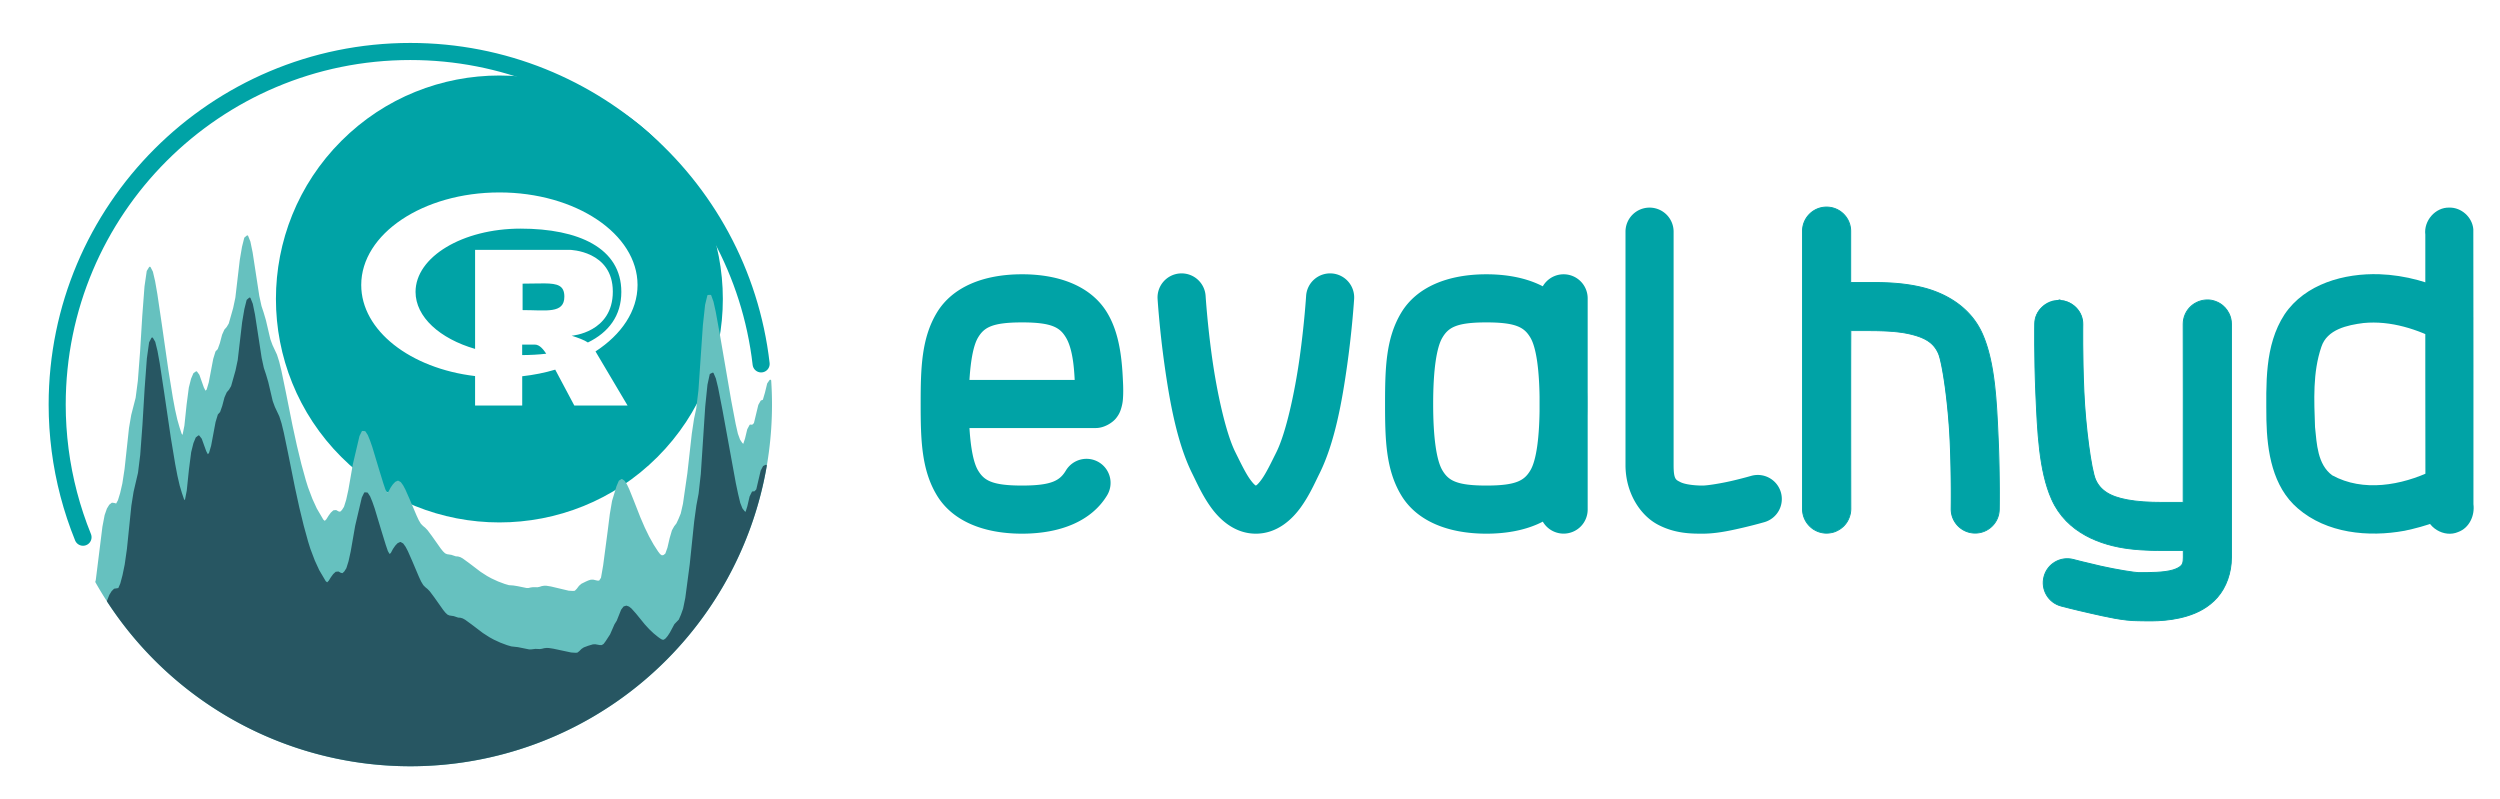 <?xml version="1.0" encoding="UTF-8" standalone="no"?>
<svg
   xmlns:dc="http://purl.org/dc/elements/1.1/"
   xmlns:cc="http://creativecommons.org/ns#"
   xmlns:rdf="http://www.w3.org/1999/02/22-rdf-syntax-ns#"
   xmlns:svg="http://www.w3.org/2000/svg"
   xmlns="http://www.w3.org/2000/svg"
   xmlns:sodipodi="http://sodipodi.sourceforge.net/DTD/sodipodi-0.dtd"
   xmlns:inkscape="http://www.inkscape.org/namespaces/inkscape"
   width="653.676mm"
   height="209.016mm"
   viewBox="0 0 653.676 209.016"
   version="1.1"
   id="svg3904"
   inkscape:version="1.0.2 (e86c8708, 2021-01-15)"
   sodipodi:docname="evalhyd-r_logo+text.svg">
  <defs
     id="defs3898" />
  <sodipodi:namedview
     id="base"
     pagecolor="#ffffff"
     bordercolor="#666666"
     borderopacity="1.0"
     inkscape:pageopacity="0.0"
     inkscape:pageshadow="2"
     inkscape:zoom="0.25871317"
     inkscape:cx="802.87629"
     inkscape:cy="433.2415"
     inkscape:document-units="mm"
     inkscape:current-layer="layer1"
     inkscape:document-rotation="0"
     showgrid="false"
     fit-margin-top="10"
     fit-margin-left="10"
     fit-margin-right="10"
     fit-margin-bottom="10"
     inkscape:window-width="1920"
     inkscape:window-height="1027"
     inkscape:window-x="0"
     inkscape:window-y="25"
     inkscape:window-maximized="1" />
  <g
     inkscape:label="Layer 1"
     inkscape:groupmode="layer"
     id="layer1"
     transform="translate(16.142,118.871)">
    <g
       id="g4839"
       transform="translate(-476.996,-207.412)">
      <g
         id="g3847"
         transform="matrix(0.353,0,0,-0.353,-3840.079,-1844.576)">
        <path
           id="path2820-5-1"
           style="color:#000000;font-style:normal;font-variant:normal;font-weight:normal;font-stretch:normal;font-size:medium;line-height:normal;font-family:sans-serif;font-variant-ligatures:normal;font-variant-position:normal;font-variant-caps:normal;font-variant-numeric:normal;font-variant-alternates:normal;font-variant-east-asian:normal;font-feature-settings:normal;font-variation-settings:normal;text-indent:0;text-align:start;text-decoration:none;text-decoration-line:none;text-decoration-style:solid;text-decoration-color:#000000;letter-spacing:normal;word-spacing:normal;text-transform:none;writing-mode:lr-tb;direction:ltr;text-orientation:mixed;dominant-baseline:auto;baseline-shift:baseline;text-anchor:start;white-space:normal;shape-padding:0;shape-margin:0;inline-size:0;clip-rule:nonzero;display:inline;overflow:visible;visibility:visible;isolation:auto;mix-blend-mode:normal;color-interpolation:sRGB;color-interpolation-filters:linearRGB;solid-color:#000000;solid-opacity:1;vector-effect:none;fill:#00a3a6;fill-opacity:1;fill-rule:evenodd;stroke:none;stroke-width:12.217;stroke-linecap:round;stroke-linejoin:round;stroke-miterlimit:10;stroke-dasharray:none;stroke-dashoffset:0;stroke-opacity:1;color-rendering:auto;image-rendering:auto;shape-rendering:auto;text-rendering:auto;enable-background:accumulate;stop-color:#000000"
           d="m 12553.848,-5538.255 c -40.806,0 -81.612,-15.568 -112.746,-46.702 -62.268,-62.268 -62.268,-163.223 0,-225.491 62.268,-62.268 163.224,-62.268 225.492,0 62.268,62.268 62.268,163.223 0,225.491 -31.134,31.134 -71.94,46.702 -112.746,46.702 z m 0,-80.539 c 56.504,0 102.335,-30.684 102.335,-68.553 0,-19.304 -11.942,-36.742 -31.141,-49.213 l 23.744,-40.053 h -39.455 l -14.126,26.562 c -7.68,-2.289 -15.889,-3.946 -24.448,-4.897 v -21.665 h -34.911 v 21.806 c -47.944,5.672 -84.333,33.713 -84.333,67.46 0,37.869 45.831,68.553 102.335,68.553 z m 15.676,-26.808 c -42.942,0 -77.781,-20.961 -77.781,-46.853 0,-18.6 18,-34.663 44.103,-42.237 v 73.379 h 70.104 c 0,0 31.915,-0.564 31.915,-30.965 0,-30.401 -30.506,-32.654 -30.506,-32.654 0,0 6.199,-1.868 9.792,-3.7 0.599,-0.282 1.409,-0.739 2.254,-1.302 15.43,7.539 24.765,19.832 24.765,37.481 0,32.515 -31.704,46.853 -74.646,46.853 z m 17.711,-40.569 c -4.426,0.045 -9.833,-0.189 -16.196,-0.189 v -19.586 c 17.473,0 30.929,-2.889 30.929,9.968 0,8.258 -4.995,9.708 -14.733,9.807 z m -16.514,-45.316 v -7.784 c 6.201,0.035 12.154,0.352 17.826,1.021 -1.797,2.642 -4.65,6.763 -8.455,6.763 z" />
        <path
           style="color:#000000;font-style:normal;font-variant:normal;font-weight:normal;font-stretch:normal;font-size:medium;line-height:normal;font-family:sans-serif;font-variant-ligatures:normal;font-variant-position:normal;font-variant-caps:normal;font-variant-numeric:normal;font-variant-alternates:normal;font-variant-east-asian:normal;font-feature-settings:normal;font-variation-settings:normal;text-indent:0;text-align:start;text-decoration:none;text-decoration-line:none;text-decoration-style:solid;text-decoration-color:#000000;letter-spacing:normal;word-spacing:normal;text-transform:none;writing-mode:lr-tb;direction:ltr;text-orientation:mixed;dominant-baseline:auto;baseline-shift:baseline;text-anchor:start;white-space:normal;shape-padding:0;shape-margin:0;inline-size:0;clip-rule:nonzero;display:inline;overflow:visible;visibility:visible;isolation:auto;mix-blend-mode:normal;color-interpolation:sRGB;color-interpolation-filters:linearRGB;solid-color:#000000;solid-opacity:1;vector-effect:none;fill:#00a3a6;fill-opacity:1;fill-rule:evenodd;stroke:none;stroke-linecap:round;stroke-linejoin:round;stroke-miterlimit:10;stroke-dasharray:none;stroke-dashoffset:0;stroke-opacity:1;color-rendering:auto;image-rendering:auto;shape-rendering:auto;text-rendering:auto;enable-background:accumulate;stop-color:#000000"
           d="m 12670.913,-5580.637 c -64.603,64.602 -169.528,64.602 -234.13,0 -64.602,-64.602 -64.602,-169.528 0,-234.13 64.602,-64.602 169.527,-64.602 234.13,0 64.602,64.602 64.602,169.528 0,234.13 z m -8.639,-8.639 c 59.933,-59.934 59.934,-156.919 0,-216.853 -59.934,-59.934 -156.919,-59.934 -216.853,0 -59.933,59.934 -59.933,156.919 0,216.853 59.934,59.934 156.919,59.934 216.853,0 z"
           id="path2832-9-8-7-3" />
        <path
           id="path8657-0-05-0-2-3-4-61-5-9-2-0-6"
           style="fill:#66c1bf;fill-opacity:1;fill-rule:evenodd;stroke:#66c1bf;stroke-width:1.335;stroke-linecap:round;stroke-linejoin:round;stroke-miterlimit:10;stroke-dasharray:none;stroke-opacity:1"
           d="m 12754.513,-5758.218 -0.04,0.043 -1.64,-2.36 -1.641,-6.744 -1.643,-5.583 -1.641,-0.621 -1.64,-2.928 -3.284,-13.6 -1.641,-1.537 -1.641,0.14 -1.64,-3.072 -1.643,-6.82 -1.641,-4.955 -1.641,1.633 -1.64,2.466 -1.644,4.513 -1.64,7.224 -3.281,17.27 -8.209,47.768 -3.281,18.075 -1.641,7.393 -1.641,4.581 -1.643,-0.036 -1.64,-6.747 -1.641,-15.122 -3.284,-48.155 -1.64,-13.587 -1.641,-7.648 -1.641,-10.894 -3.284,-29.317 -3.281,-22.752 -1.643,-7.204 -1.641,-3.993 -1.641,-3.531 -1.64,-2.1 -1.643,-2.961 -1.641,-5.606 -1.641,-7.088 -1.64,-4.606 -1.643,-1.317 -1.641,-0.3 -1.641,1.148 -1.64,2.143 -3.284,5.099 -3.282,5.889 -3.284,6.742 -3.281,7.598 -4.924,12.56 -3.282,8.176 -1.643,3.473 -1.64,2.59 -1.641,1.166 -1.641,-1.045 -1.643,-3.844 -3.281,-10.841 -1.641,-9.657 -1.643,-13.065 -3.281,-24.872 -1.641,-9.438 -1.643,-2.491 -1.641,-0.028 -3.281,0.747 -1.641,-0.071 -1.643,-0.533 -1.641,-0.722 -3.281,-1.62 -1.643,-1.426 -1.641,-2.163 -1.641,-1.661 -1.64,-0.179 -3.284,0.179 -13.13,3.117 -3.281,0.533 -1.644,0.028 -1.64,-0.258 -1.641,-0.532 -1.641,-0.338 -3.284,0.061 -1.64,-0.212 -1.641,-0.379 -1.641,-0.032 -6.565,1.345 -3.283,0.535 -3.282,0.232 -3.284,0.959 -4.924,1.845 -4.922,2.277 -3.284,1.797 -4.922,3.17 -8.208,6.247 -4.922,3.582 -1.643,0.904 -1.641,0.48 -1.641,0.093 -3.284,1.111 -3.281,0.507 -1.641,0.74 -1.643,1.575 -1.64,2.034 -6.566,9.294 -3.281,4.397 -1.641,1.709 -1.643,1.338 -1.64,1.694 -1.641,2.728 -1.641,3.541 -4.924,11.621 -3.284,7.441 -1.641,3.112 -1.64,2.272 -1.641,0.934 -1.643,-0.76 -1.641,-1.732 -1.64,-2.38 -1.641,-3.082 -1.643,-1.199 -1.641,2.809 -1.641,4.811 -3.284,10.657 -4.921,16.338 -1.641,4.71 -1.643,3.998 -1.641,2.527 -1.641,0.126 -1.64,-3.34 -4.925,-20.963 -3.284,-18.835 -1.64,-7.423 -1.641,-5.247 -1.641,-2.562 -1.643,-1.514 -1.64,0.333 -1.641,0.939 -1.641,-0.152 -1.643,-1.504 -1.641,-2.231 -1.64,-2.645 -1.641,-1.684 -1.643,1.333 -4.922,8.398 -3.284,7.168 -3.281,8.695 -1.641,5.253 -3.284,11.937 -3.281,13.527 -3.284,15.069 -4.924,24.6 -3.282,15.882 -1.64,6.742 -1.643,5.184 -3.282,7.014 -1.64,4.473 -3.284,14.059 -1.641,5.571 -1.641,4.955 -1.64,7.555 -1.643,10.745 -3.282,21.387 -1.64,7.996 -1.644,4.119 -1.64,-1.378 -1.641,-6.543 -1.641,-9.634 -3.283,-28.033 -1.641,-7.729 -3.284,-11.553 -1.641,-2.746 -1.64,-1.845 -1.641,-3.642 -1.643,-6.209 -1.641,-4.594 -1.64,-1.729 -1.641,-5.371 -3.284,-17.345 -1.641,-5.533 -1.64,-1.575 -1.641,3.253 -3.284,9.311 -1.64,2.226 -1.641,-1.166 -1.643,-3.869 -1.641,-6.469 -1.64,-12.545 -1.641,-15.619 -1.643,-8.256 -1.641,2.002 -1.641,5.023 -1.64,5.725 -1.644,7.317 -1.64,8.781 -3.282,20.266 -4.924,34.32 -3.284,22.25 -1.64,9.43 -1.641,7.052 -1.641,3.208 -1.643,-2.686 -1.641,-11.311 -1.64,-21.692 -1.641,-26.677 -1.641,-21.482 -1.643,-12.648 -3.281,-12.767 -1.641,-9.581 -3.284,-30.413 -1.64,-10.715 -1.641,-7.156 -1.643,-5.364 -1.641,-3.031 -1.64,0.515 -1.641,0.237 -1.643,-1.3 -1.641,-2.683 -1.641,-4.682 -1.64,-8.602 -4.925,-39.58 -0.323,-1.103 a 267.181,267.181 0 0 1 232.719,-135.93 267.181,267.181 0 0 1 267.182,267.18 267.181,267.181 0 0 1 -0.591,17.759 z" />
        <path
           id="path8657-7-3-2-3-0-9-4-8-7-9-3-5"
           style="fill:#275662;fill-opacity:1;fill-rule:evenodd;stroke:#275662;stroke-width:1.335;stroke-linecap:round;stroke-linejoin:round;stroke-miterlimit:10;stroke-dasharray:none;stroke-opacity:1"
           d="m 12751.25,-5821.187 -1.593,-0.77 -1.641,-3.11 -3.281,-14.001 -1.641,-1.759 -1.643,-0.093 -1.64,-3.322 -1.641,-7.085 -1.641,-5.235 -1.643,1.333 -1.641,2.146 -1.64,4.172 -1.641,6.861 -1.643,7.817 -9.846,53.917 -3.284,16.823 -1.641,6.707 -1.641,3.847 -1.64,-0.815 -1.644,-7.577 -1.64,-16 -3.282,-50.07 -1.64,-14.617 -1.643,-8.723 -1.641,-12.005 -3.281,-31.576 -3.284,-24.862 -1.641,-8.065 -1.641,-4.599 -1.643,-3.743 -3.281,-3.392 -3.284,-6.133 -1.641,-2.524 -1.64,-1.966 -1.641,-1.191 -1.643,0.107 -1.641,0.967 -1.64,1.189 -3.284,2.683 -3.282,3.122 -3.283,3.574 -6.563,8.067 -3.284,3.66 -1.64,1.292 -1.641,0.598 -1.643,-0.495 -1.641,-2.148 -3.281,-8.204 -1.643,-2.627 -3.282,-7.479 -3.284,-5.043 -1.64,-2.208 -1.641,-0.994 -1.64,-0.018 -3.284,0.611 -1.641,-0.045 -3.284,-0.964 -3.281,-1.219 -1.641,-1.083 -1.64,-1.648 -1.644,-1.242 -1.64,-0.097 -3.282,0.224 -13.13,2.797 -3.284,0.505 -1.64,0.055 -1.641,-0.179 -1.643,-0.409 -1.641,-0.242 -3.281,0.136 -3.284,-0.394 -1.641,0.025 -8.206,1.653 -4.924,0.558 -3.281,0.964 -4.925,1.843 -4.925,2.272 -3.281,1.797 -4.924,3.165 -8.206,6.239 -4.925,3.579 -1.64,0.901 -1.641,0.477 -1.643,0.093 -3.281,1.108 -3.284,0.502 -1.641,0.74 -1.64,1.573 -1.641,2.032 -6.565,9.289 -3.284,4.392 -1.641,1.709 -1.64,1.335 -1.644,1.691 -1.64,2.728 -1.641,3.539 -4.924,11.616 -3.282,7.439 -1.64,3.107 -1.644,2.272 -1.64,0.931 -1.641,-0.762 -1.64,-1.734 -1.644,-2.383 -1.64,-3.084 -1.641,-1.202 -1.641,2.807 -1.643,4.809 -3.281,10.652 -4.925,16.331 -1.64,4.707 -1.641,3.995 -1.643,2.524 -1.641,0.124 -1.64,-3.342 -4.925,-20.975 -3.281,-18.842 -1.641,-7.426 -1.643,-5.25 -1.641,-2.57 -1.641,-1.517 -1.64,0.328 -1.643,0.937 -1.641,-0.157 -1.641,-1.51 -1.64,-2.236 -1.643,-2.65 -1.641,-1.688 -1.641,1.328 -4.924,8.377 -3.282,7.156 -3.283,8.678 -1.641,5.245 -3.281,11.919 -3.284,13.509 -3.282,15.049 -4.924,24.564 -3.284,15.856 -1.641,6.729 -1.64,5.167 -3.284,6.981 -1.641,4.455 -3.281,14.021 -1.643,5.553 -1.641,4.932 -1.641,7.534 -1.64,10.72 -3.284,21.336 -1.641,7.968 -1.641,4.089 -1.64,-1.409 -1.643,-6.575 -1.641,-9.67 -3.281,-28.108 -1.644,-7.769 -3.281,-11.641 -1.64,-2.797 -1.644,-1.896 -1.64,-3.698 -1.641,-6.265 -1.64,-4.657 -1.644,-1.792 -1.64,-5.439 -3.282,-17.497 -1.643,-5.614 -1.64,-1.663 -1.641,3.163 -3.284,9.109 -1.64,2.115 -1.641,-1.285 -1.641,-3.993 -1.643,-6.603 -1.641,-12.686 -1.641,-15.765 -1.64,-8.418 -1.641,1.832 -1.643,4.844 -1.641,5.533 -1.64,7.113 -1.641,8.564 -3.284,19.789 -4.924,33.475 -3.282,21.588 -1.64,9.067 -1.643,6.661 -1.641,2.794 -1.641,-3.132 -1.64,-11.785 -1.644,-22.197 -1.64,-27.217 -1.641,-22.055 -1.641,-13.262 -3.283,-14.105 -1.641,-10.308 -3.281,-31.962 -1.644,-11.53 -1.64,-7.979 -1.641,-6.176 -1.641,-3.811 -3.283,-0.502 -1.641,-1.631 -1.641,-2.663 -1.643,-4.137 -0.02,-0.086 a 267.181,267.181 0 0 1 224.099,-121.696 267.181,267.181 0 0 1 263.328,221.971 z" />
        <path
           id="path2963-8-6-1-3-0-2-96-1-0-8-98-5"
           style="fill:none;fill-rule:evenodd;stroke:#00a3a6;stroke-width:12.652;stroke-linecap:round;stroke-linejoin:round;stroke-miterlimit:10;stroke-dasharray:none;stroke-opacity:1"
           d="m 12747.719,-5745.792 c -0.489,4.232 -1.077,8.432 -1.763,12.597 -1.373,8.33 -3.135,16.523 -5.268,24.558 -4.266,16.071 -10.013,31.514 -17.082,46.181 -14.139,29.334 -33.567,55.564 -57.013,77.5 -46.891,43.872 -109.853,70.567 -178.712,70.566 -144.466,-9e-4 -261.578,-117.114 -261.578,-261.58 0,-22.511 2.906,-44.832 8.576,-66.427 2.835,-10.797 6.361,-21.413 10.561,-31.781"
           sodipodi:nodetypes="cssssccsc" />
      </g>
      <g
         id="g3423-8"
         transform="matrix(0.353,0,0,-0.353,-3846.204,-1585.771)">
        <path
           id="path1025-8-9-4-2-7-9-0-1-1-9-4-9-0-6-1"
           style="color:#000000;font-style:normal;font-variant:normal;font-weight:normal;font-stretch:normal;font-size:50.8px;line-height:1.25;font-family:sans-serif;font-variant-ligatures:normal;font-variant-position:normal;font-variant-caps:normal;font-variant-numeric:normal;font-variant-alternates:normal;font-variant-east-asian:normal;font-feature-settings:normal;font-variation-settings:normal;text-indent:0;text-align:end;text-decoration:none;text-decoration-line:none;text-decoration-style:solid;text-decoration-color:#000000;letter-spacing:normal;word-spacing:normal;text-transform:none;writing-mode:lr-tb;direction:ltr;text-orientation:mixed;dominant-baseline:auto;baseline-shift:baseline;text-anchor:end;white-space:normal;shape-padding:0;shape-margin:0;inline-size:0;clip-rule:nonzero;display:inline;overflow:visible;visibility:visible;isolation:auto;mix-blend-mode:normal;color-interpolation:sRGB;color-interpolation-filters:linearRGB;solid-color:#000000;solid-opacity:1;vector-effect:none;fill:#00a3a6;fill-opacity:1;fill-rule:nonzero;stroke:none;stroke-width:0.426;stroke-linecap:round;stroke-linejoin:miter;stroke-miterlimit:4;stroke-dasharray:none;stroke-dashoffset:0;stroke-opacity:1;color-rendering:auto;image-rendering:auto;shape-rendering:auto;text-rendering:auto;enable-background:accumulate;stop-color:#000000"
           d="m 13359.485,-4946.26 a 17.82,17.82 0 0 1 -17.821,-17.821 v -156.454 a 17.82,17.82 0 0 1 17.821,-17.821 17.82,17.82 0 0 1 17.817,17.821 v 156.454 a 17.82,17.82 0 0 1 -17.817,17.821 z m -57.206,0 c -28.667,0 -51.605,-9.451 -63.051,-28.411 -11.446,-18.96 -12.014,-41.187 -12.014,-67.658 0,-26.47 0.568,-48.697 12.014,-67.658 11.446,-18.96 34.384,-28.408 63.051,-28.408 28.666,0 51.605,9.448 63.051,28.408 11.446,18.96 12.016,41.188 12.016,67.658 0,26.47 -0.571,48.697 -12.016,67.658 -11.446,18.96 -34.385,28.411 -63.051,28.411 z m 0,-35.639 c 22.458,0 28.145,-3.909 32.54,-11.19 4.396,-7.282 6.885,-24.18 6.885,-49.239 0,-25.059 -2.489,-41.955 -6.885,-49.236 -4.395,-7.281 -10.082,-11.19 -32.54,-11.19 -22.458,0 -28.142,3.909 -32.537,11.19 -4.396,7.281 -6.889,24.177 -6.889,49.236 0,25.059 2.493,41.958 6.889,49.239 4.395,7.281 10.079,11.19 32.537,11.19 z"
           inkscape:export-xdpi="136.84"
           inkscape:export-ydpi="136.84" />
        <path
           style="color:#000000;font-style:normal;font-variant:normal;font-weight:normal;font-stretch:normal;font-size:50.8px;line-height:1.25;font-family:sans-serif;font-variant-ligatures:normal;font-variant-position:normal;font-variant-caps:normal;font-variant-numeric:normal;font-variant-alternates:normal;font-variant-east-asian:normal;font-feature-settings:normal;font-variation-settings:normal;text-indent:0;text-align:end;text-decoration:none;text-decoration-line:none;text-decoration-style:solid;text-decoration-color:#000000;letter-spacing:normal;word-spacing:normal;text-transform:none;writing-mode:lr-tb;direction:ltr;text-orientation:mixed;dominant-baseline:auto;baseline-shift:baseline;text-anchor:end;white-space:normal;shape-padding:0;shape-margin:0;inline-size:0;clip-rule:nonzero;display:inline;overflow:visible;visibility:visible;isolation:auto;mix-blend-mode:normal;color-interpolation:sRGB;color-interpolation-filters:linearRGB;solid-color:#000000;solid-opacity:1;vector-effect:none;fill:#00a3a6;fill-opacity:1;fill-rule:nonzero;stroke:none;stroke-width:0.426;stroke-linecap:round;stroke-linejoin:miter;stroke-miterlimit:4;stroke-dasharray:none;stroke-dashoffset:0;stroke-opacity:1;color-rendering:auto;image-rendering:auto;shape-rendering:auto;text-rendering:auto;enable-background:accumulate;stop-color:#000000"
           d="m 13423.138,-4896.873 a 17.82,17.82 0 0 1 -17.821,-17.821 v -172.877 c 0,-20.468 10.759,-37.028 23.735,-43.992 12.977,-6.963 25.645,-6.832 33.377,-6.832 10.3,0 20.65,2.302 29.652,4.387 9.002,2.085 16.19,4.179 16.19,4.179 a 17.82,17.82 0 0 1 12.13,22.092 17.82,17.82 0 0 1 -22.091,12.13 c 0,0 -6.309,-1.836 -14.271,-3.68 -7.961,-1.844 -18.04,-3.469 -21.61,-3.469 -6.413,0 -13.391,0.918 -16.523,2.599 -3.133,1.681 -4.95,1.622 -4.95,12.586 v 172.877 a 17.82,17.82 0 0 1 -17.818,17.821 z"
           id="path980-0-0-7-6-9-37-0-3-3-1-9-7-8-7-5-4"
           inkscape:export-xdpi="136.84"
           inkscape:export-ydpi="136.84" />
        <g
           id="g2830-1-4-9-2-9-2-6-9-13-6-4-7-7"
           transform="matrix(21.732,0,0,-21.732,9850.968,1361.007)"
           style="font-size:50.8px;line-height:1.25;font-family:sans-serif;text-align:end;text-anchor:end;fill:#00a3a6;fill-opacity:1;stroke:#000000;stroke-width:0;stroke-miterlimit:4;stroke-dasharray:none;stroke-opacity:1"
           inkscape:export-xdpi="136.84"
           inkscape:export-ydpi="136.84">
          <g
             id="path980-0-0-7-4-7-3-7-4-3-2-9-6-1-6-84-5-8-6-1"
             style="opacity:1;fill:#00a3a6;fill-opacity:1">
            <path
               style="color:#000000;font-style:normal;font-variant:normal;font-weight:normal;font-stretch:normal;font-size:medium;line-height:normal;font-family:sans-serif;font-variant-ligatures:normal;font-variant-position:normal;font-variant-caps:normal;font-variant-numeric:normal;font-variant-alternates:normal;font-variant-east-asian:normal;font-feature-settings:normal;font-variation-settings:normal;text-indent:0;text-align:start;text-decoration:none;text-decoration-line:none;text-decoration-style:solid;text-decoration-color:#000000;letter-spacing:normal;word-spacing:normal;text-transform:none;writing-mode:lr-tb;direction:ltr;text-orientation:mixed;dominant-baseline:auto;baseline-shift:baseline;text-anchor:start;white-space:normal;shape-padding:0;shape-margin:0;inline-size:0;clip-rule:nonzero;display:inline;overflow:visible;visibility:visible;isolation:auto;mix-blend-mode:normal;color-interpolation:sRGB;color-interpolation-filters:linearRGB;solid-color:#000000;solid-opacity:1;vector-effect:none;fill:#00a3a6;fill-opacity:1;fill-rule:nonzero;stroke:none;stroke-width:0;stroke-linecap:round;stroke-linejoin:miter;stroke-miterlimit:4;stroke-dasharray:none;stroke-dashoffset:0;stroke-opacity:1;color-rendering:auto;image-rendering:auto;shape-rendering:auto;text-rendering:auto;enable-background:accumulate;stop-color:#000000;stop-opacity:1"
               d="m 178.336,291.104 c -0.453,-0.008 -0.827,0.353 -0.834,0.807 0,0 -0.018,1.105 0.037,2.381 0.056,1.276 0.107,2.634 0.539,3.605 0.519,1.168 1.704,1.567 2.621,1.686 0.552,0.071 1.061,0.062 1.404,0.062 0.143,0 0.463,-10e-6 0.463,-10e-6 v 0.235 c 0,0.201 -0.035,0.237 -0.072,0.279 -0.037,0.042 -0.12,0.101 -0.275,0.148 -0.311,0.095 -0.81,0.092 -1.18,0.092 -0.116,0 -0.763,-0.102 -1.273,-0.217 -0.51,-0.115 -0.945,-0.23 -0.945,-0.23 -0.438,-0.115 -0.887,0.146 -1.002,0.584 -0.116,0.437 0.145,0.886 0.582,1.002 0,0 0.461,0.122 1.006,0.244 0.545,0.123 1.11,0.258 1.633,0.258 0.281,0 0.958,0.05 1.658,-0.164 0.35,-0.107 0.73,-0.292 1.031,-0.637 0.301,-0.345 0.479,-0.838 0.479,-1.359 v -7.955 c -3.4e-4,-0.128 -0.03,-0.253 -0.088,-0.367 l -0.002,-0.002 c -0.068,-0.136 -0.173,-0.25 -0.303,-0.33 -10e-4,-6.5e-4 -0.003,-0.001 -0.004,-0.002 -0.043,-0.026 -0.089,-0.049 -0.137,-0.066 -0.022,-0.009 -0.045,-0.017 -0.068,-0.023 h -0.004 c -0.023,-0.007 -0.047,-0.013 -0.07,-0.018 h -0.004 c -0.023,-0.004 -0.047,-0.008 -0.07,-0.01 -0.002,-1e-5 -0.004,-1e-5 -0.006,0 -0.023,-0.002 -0.046,-0.002 -0.068,-0.002 -0.049,1.6e-4 -0.098,0.005 -0.146,0.014 -0.045,0.009 -0.088,0.021 -0.131,0.037 -0.005,10e-4 -0.01,0.003 -0.016,0.004 -0.001,6.5e-4 -0.003,10e-4 -0.004,0.002 -0.046,0.018 -0.091,0.04 -0.133,0.066 -0.001,6.5e-4 -0.003,10e-4 -0.004,0.002 -0.02,0.013 -0.04,0.026 -0.059,0.041 -0.001,6.5e-4 -0.003,10e-4 -0.004,0.002 -0.019,0.015 -0.037,0.03 -0.055,0.047 -0.17,0.155 -0.267,0.375 -0.268,0.605 0,0 0.007,4.604 0,5.92 v 0.002 0.002 c 0,0.113 -2e-5,0.156 -2e-5,0.156 0,0 -0.09,-3e-5 -0.461,-3e-5 -0.362,0 -0.79,0.003 -1.193,-0.049 -0.672,-0.086 -1.131,-0.267 -1.334,-0.725 -0.147,-0.33 -0.345,-1.791 -0.398,-3.01 -0.053,-1.219 -0.037,-2.283 -0.037,-2.283 0.008,-0.452 -0.352,-0.826 -0.805,-0.834 z"
               id="path4739-8-7-9-9-9-1-8-7-5-2-3" />
            <path
               style="color:#000000;font-style:normal;font-variant:normal;font-weight:normal;font-stretch:normal;font-size:medium;line-height:normal;font-family:sans-serif;font-variant-ligatures:normal;font-variant-position:normal;font-variant-caps:normal;font-variant-numeric:normal;font-variant-alternates:normal;font-variant-east-asian:normal;font-feature-settings:normal;font-variation-settings:normal;text-indent:0;text-align:start;text-decoration:none;text-decoration-line:none;text-decoration-style:solid;text-decoration-color:#000000;letter-spacing:normal;word-spacing:normal;text-transform:none;writing-mode:lr-tb;direction:ltr;text-orientation:mixed;dominant-baseline:auto;baseline-shift:baseline;text-anchor:start;white-space:normal;shape-padding:0;shape-margin:0;inline-size:0;clip-rule:nonzero;display:inline;overflow:visible;visibility:visible;isolation:auto;mix-blend-mode:normal;color-interpolation:sRGB;color-interpolation-filters:linearRGB;solid-color:#000000;solid-opacity:1;vector-effect:none;fill:#00a3a6;fill-opacity:1;fill-rule:nonzero;stroke:none;stroke-linecap:round;stroke-linejoin:miter;stroke-miterlimit:4;stroke-dasharray:none;stroke-dashoffset:0;stroke-opacity:1;color-rendering:auto;image-rendering:auto;shape-rendering:auto;text-rendering:auto;enable-background:accumulate;stop-color:#000000;stop-opacity:1"
               d="m 178.336,291.088 c -0.003,-6e-5 -0.003,0.006 -0.006,0.006 l -0.002,-0.004 -0.049,0.029 h 0.023 c -0.438,0.02 -0.809,0.347 -0.816,0.791 0,0 -0.018,1.104 0.037,2.381 0.056,1.276 0.107,2.635 0.541,3.611 0.522,1.175 1.712,1.577 2.633,1.695 0.553,0.071 1.063,0.062 1.406,0.062 0.138,0 0.427,0 0.447,0 v 0.219 c 0,0.1 -0.009,0.159 -0.021,0.195 -0.013,0.037 -0.028,0.053 -0.047,0.074 -0.034,0.039 -0.114,0.096 -0.268,0.143 -0.306,0.094 -0.806,0.092 -1.176,0.092 -0.027,0 -0.089,-0.006 -0.174,-0.018 -0.085,-0.011 -0.193,-0.027 -0.312,-0.047 -0.24,-0.04 -0.529,-0.095 -0.783,-0.152 -0.51,-0.115 -0.945,-0.23 -0.945,-0.23 -0.446,-0.118 -0.904,0.149 -1.021,0.596 -0.118,0.446 0.148,0.903 0.594,1.021 0,0 0.461,0.122 1.006,0.244 0.545,0.122 1.112,0.258 1.637,0.258 0.279,0 0.959,0.051 1.662,-0.164 0.352,-0.107 0.735,-0.293 1.039,-0.641 0.304,-0.348 0.482,-0.846 0.482,-1.371 v -7.955 c -3.5e-4,-0.13 -0.031,-0.257 -0.09,-0.373 v -0.004 l -0.004,-0.004 0.002,0.006 c -0.07,-0.139 -0.176,-0.257 -0.309,-0.338 10e-5,1e-4 -0.001,4.5e-4 -0.002,0 v -0.002 c -6e-4,-4.5e-4 -0.002,-7e-5 -0.002,0 -0.044,-0.027 -0.09,-0.048 -0.139,-0.066 -0.023,-0.009 -0.047,-0.018 -0.07,-0.025 h -0.002 -0.002 -0.004 c -0.022,-0.007 -0.045,-0.013 -0.068,-0.018 h -0.004 -0.002 c -0.023,-0.004 -0.046,-0.008 -0.07,-0.01 -0.002,-10e-6 -0.004,-10e-6 -0.006,0 -0.024,-0.002 -0.046,-0.002 -0.068,-0.002 -0.05,1.6e-4 -0.101,0.005 -0.15,0.014 -0.045,0.009 -0.089,0.021 -0.133,0.037 -0.006,10e-4 -0.011,0.003 -0.014,0.004 h -0.002 l -0.004,0.002 c -7e-4,3.2e-4 -0.002,0.002 -0.002,0.002 -3.4e-4,1.9e-4 -0.004,0.002 -0.004,0.002 -0.044,0.018 -0.088,0.039 -0.129,0.065 0,0 -0.002,0 -0.002,0 -6.9e-4,3.1e-4 -0.002,0.002 -0.002,0.002 -3.5e-4,1.9e-4 -0.004,0.002 -0.004,0.002 -0.019,0.012 -0.037,0.025 -0.055,0.039 -7.2e-4,5.5e-4 -0.001,0.001 -0.002,0.002 -4.4e-4,2.1e-4 -0.002,-7e-5 -0.002,0 -3.5e-4,1.9e-4 -0.004,0.002 -0.004,0.002 -0.019,0.015 -0.037,0.03 -0.055,0.047 -0.174,0.158 -0.273,0.382 -0.273,0.617 0,0 0.007,4.604 0,5.92 v 0.002 0.002 c 0,0.102 0,0.133 0,0.141 -0.007,0 -0.087,0 -0.443,0 -0.362,0 -0.789,0.003 -1.191,-0.049 -0.335,-0.043 -0.616,-0.109 -0.838,-0.221 -0.222,-0.112 -0.384,-0.269 -0.484,-0.494 -0.035,-0.08 -0.075,-0.234 -0.115,-0.436 -0.04,-0.202 -0.08,-0.453 -0.117,-0.732 -0.075,-0.558 -0.138,-1.227 -0.164,-1.836 -0.053,-1.218 -0.037,-2.283 -0.037,-2.283 0.008,-0.449 -0.355,-0.801 -0.799,-0.828 l 0.035,-0.021 z m 5.047,0.031 c 0.023,0 0.044,3e-5 0.066,0.002 h 0.002 c 0.002,-10e-6 0.004,-10e-6 0.006,0 0.022,0.002 0.044,0.006 0.066,0.01 h 0.002 0.006 c 0.022,0.005 0.043,0.011 0.064,0.018 h 0.004 0.002 c 0.023,0.007 0.045,0.015 0.066,0.023 0.047,0.017 0.092,0.039 0.135,0.065 8.1e-4,5.9e-4 0.002,0.002 0.002,0.002 0,0 0.002,0 0.002,0 0,0 0,0.002 0,0.002 0.126,0.078 0.23,0.189 0.297,0.322 v 0.002 l 0.004,0.004 c 0.055,0.111 0.084,0.232 0.084,0.355 v 7.955 c 0,0.518 -0.176,1.008 -0.475,1.35 -0.299,0.342 -0.675,0.524 -1.023,0.631 -0.697,0.213 -1.371,0.164 -1.654,0.164 -0.52,0 -1.084,-0.135 -1.629,-0.258 -0.544,-0.122 -1.006,-0.244 -1.006,-0.244 -0.429,-0.114 -0.684,-0.553 -0.57,-0.982 0.113,-0.43 0.553,-0.686 0.982,-0.572 0,0 0.435,0.116 0.945,0.23 0.256,0.058 0.545,0.112 0.785,0.152 0.12,0.02 0.229,0.035 0.314,0.047 0.085,0.011 0.146,0.018 0.178,0.018 0.37,0 0.868,0.005 1.184,-0.092 0.157,-0.048 0.243,-0.107 0.283,-0.152 0.018,-0.021 0.038,-0.044 0.053,-0.086 0.014,-0.042 0.023,-0.103 0.023,-0.205 v -0.25 h -0.016 c 0,0 -0.32,0 -0.463,0 -0.344,0 -0.852,0.009 -1.402,-0.062 -0.915,-0.118 -2.093,-0.514 -2.609,-1.676 -0.43,-0.967 -0.482,-2.324 -0.537,-3.6 -0.056,-1.275 -0.037,-2.381 -0.037,-2.381 0.007,-0.443 0.373,-0.795 0.816,-0.789 0.443,0.009 0.797,0.373 0.789,0.816 0,0 -0.016,1.066 0.037,2.285 0.026,0.61 0.089,1.279 0.164,1.838 0.037,0.28 0.079,0.531 0.119,0.734 0.04,0.203 0.079,0.358 0.117,0.443 0.103,0.232 0.271,0.393 0.498,0.508 0.227,0.114 0.513,0.181 0.85,0.225 0.405,0.052 0.833,0.049 1.195,0.049 0.371,0 0.461,0 0.461,0 h 0.016 v -0.016 c 0,0 0,-0.043 0,-0.156 v -0.002 -0.002 c 0.007,-1.316 0,-5.92 0,-5.92 1.5e-4,-0.226 0.095,-0.442 0.262,-0.594 0.017,-0.016 0.035,-0.031 0.053,-0.045 3e-4,-1.3e-4 0.001,3.2e-4 0.002,0 v -0.002 c 5.9e-4,-3.1e-4 0.002,7e-5 0.002,0 h 0.002 c 0.018,-0.014 0.037,-0.029 0.057,-0.041 3e-4,-1.3e-4 0.001,3.2e-4 0.002,0 v -0.002 c 5.9e-4,-3e-4 0.002,7e-5 0.002,0 0.041,-0.026 0.086,-0.047 0.131,-0.065 v -0.002 c 8.3e-4,-1.6e-4 0.001,1.7e-4 0.002,0 9.8e-4,-2.2e-4 0.001,-0.002 0.002,-0.002 0.005,-0.001 0.009,-0.001 0.012,-0.002 h 0.002 0.002 c 0.042,-0.016 0.083,-0.028 0.127,-0.037 0.047,-0.009 0.097,-0.013 0.145,-0.014 z"
               id="path4741-0-3-1-0-3-7-04-6-8-7-8" />
          </g>
        </g>
        <g
           id="g2680-8-0-4-2-7-7-0-4-3-6-2-3-0-4"
           transform="matrix(21.732,0,0,-21.732,9790.744,879.324)"
           style="font-size:50.8px;line-height:1.25;font-family:sans-serif;text-align:end;text-anchor:end;fill:#00a3a6;fill-opacity:1;stroke:#000000;stroke-width:0;stroke-miterlimit:4;stroke-dasharray:none;stroke-opacity:1"
           inkscape:export-xdpi="136.84"
           inkscape:export-ydpi="136.84">
          <g
             id="path841-5-8-7-3-5-4-3-4-9-2-3-7-9-0-7-0-3-8"
             style="opacity:1;fill:#00a3a6;fill-opacity:1">
            <path
               style="color:#000000;font-style:normal;font-variant:normal;font-weight:normal;font-stretch:normal;font-size:medium;line-height:normal;font-family:sans-serif;font-variant-ligatures:normal;font-variant-position:normal;font-variant-caps:normal;font-variant-numeric:normal;font-variant-alternates:normal;font-variant-east-asian:normal;font-feature-settings:normal;font-variation-settings:normal;text-indent:0;text-align:start;text-decoration:none;text-decoration-line:none;text-decoration-style:solid;text-decoration-color:#000000;letter-spacing:normal;word-spacing:normal;text-transform:none;writing-mode:lr-tb;direction:ltr;text-orientation:mixed;dominant-baseline:auto;baseline-shift:baseline;text-anchor:start;white-space:normal;shape-padding:0;shape-margin:0;inline-size:0;clip-rule:nonzero;display:inline;overflow:visible;visibility:visible;isolation:auto;mix-blend-mode:normal;color-interpolation:sRGB;color-interpolation-filters:linearRGB;solid-color:#000000;solid-opacity:1;vector-effect:none;fill:#00a3a6;fill-opacity:1;fill-rule:nonzero;stroke:none;stroke-width:0;stroke-linecap:round;stroke-linejoin:round;stroke-miterlimit:4;stroke-dasharray:none;stroke-dashoffset:0;stroke-opacity:1;color-rendering:auto;image-rendering:auto;shape-rendering:auto;text-rendering:auto;enable-background:accumulate;stop-color:#000000;stop-opacity:1"
               d="m 173.178,265.773 c -0.453,-1.8e-4 -0.82,0.367 -0.82,0.82 v 9.473 c 7.7e-4,0.207 0.08,0.406 0.221,0.557 0.051,0.055 0.108,0.103 0.172,0.143 0.001,6.6e-4 0.003,10e-4 0.004,0.002 0.043,0.026 0.089,0.049 0.137,0.066 0.022,0.009 0.045,0.017 0.068,0.023 h 0.004 c 0.023,0.007 0.047,0.013 0.07,0.018 h 0.004 c 0.024,0.004 0.048,0.008 0.072,0.01 0.024,0.002 0.048,0.002 0.072,0.002 0.093,2e-5 0.186,-0.016 0.273,-0.047 0.007,-0.002 0.014,-0.005 0.021,-0.008 0.001,-6.5e-4 0.003,-10e-4 0.004,-0.002 0.022,-0.009 0.043,-0.019 0.064,-0.029 10e-4,-6.5e-4 0.003,-10e-4 0.004,-0.002 0.021,-0.011 0.042,-0.022 0.062,-0.035 0.001,-6.5e-4 0.003,-10e-4 0.004,-0.002 0.02,-0.013 0.04,-0.026 0.059,-0.041 0.001,-6.5e-4 0.003,-10e-4 0.004,-0.002 0.019,-0.015 0.037,-0.03 0.055,-0.047 0.001,-6.5e-4 0.003,-10e-4 0.004,-0.002 0.018,-0.017 0.035,-0.034 0.051,-0.053 0.068,-0.075 0.122,-0.163 0.158,-0.258 0.037,-0.093 0.056,-0.193 0.057,-0.293 0,0 -0.007,-4.604 0,-5.92 v -0.004 c 0,-0.113 2e-5,-0.156 2e-5,-0.156 0,0 0.088,3e-5 0.459,3e-5 0.482,0 1.089,4.1e-4 1.58,0.119 0.491,0.119 0.784,0.288 0.947,0.654 0.147,0.33 0.347,1.791 0.4,3.01 0.053,1.219 0.035,2.283 0.035,2.283 -0.008,0.453 0.353,0.827 0.807,0.834 0.452,0.007 0.825,-0.354 0.832,-0.807 0,0 0.02,-1.105 -0.035,-2.381 -0.056,-1.276 -0.109,-2.634 -0.541,-3.605 -0.416,-0.935 -1.291,-1.396 -2.059,-1.582 -0.768,-0.186 -1.509,-0.166 -1.967,-0.166 -0.143,0 -0.463,2e-5 -0.463,2e-5 v -1.752 c 1.8e-4,-0.453 -0.367,-0.821 -0.82,-0.82 z"
               id="path4745-8-0-3-9-9-8-3-0-6-9-0" />
            <path
               style="color:#000000;font-style:normal;font-variant:normal;font-weight:normal;font-stretch:normal;font-size:medium;line-height:normal;font-family:sans-serif;font-variant-ligatures:normal;font-variant-position:normal;font-variant-caps:normal;font-variant-numeric:normal;font-variant-alternates:normal;font-variant-east-asian:normal;font-feature-settings:normal;font-variation-settings:normal;text-indent:0;text-align:start;text-decoration:none;text-decoration-line:none;text-decoration-style:solid;text-decoration-color:#000000;letter-spacing:normal;word-spacing:normal;text-transform:none;writing-mode:lr-tb;direction:ltr;text-orientation:mixed;dominant-baseline:auto;baseline-shift:baseline;text-anchor:start;white-space:normal;shape-padding:0;shape-margin:0;inline-size:0;clip-rule:nonzero;display:inline;overflow:visible;visibility:visible;isolation:auto;mix-blend-mode:normal;color-interpolation:sRGB;color-interpolation-filters:linearRGB;solid-color:#000000;solid-opacity:1;vector-effect:none;fill:#00a3a6;fill-opacity:1;fill-rule:nonzero;stroke:none;stroke-linecap:round;stroke-linejoin:round;stroke-miterlimit:4;stroke-dasharray:none;stroke-dashoffset:0;stroke-opacity:1;color-rendering:auto;image-rendering:auto;shape-rendering:auto;text-rendering:auto;enable-background:accumulate;stop-color:#000000;stop-opacity:1"
               d="m 173.178,265.758 c -0.462,-1.8e-4 -0.836,0.374 -0.836,0.836 v 9.473 c 7.8e-4,0.211 0.081,0.414 0.225,0.568 0.051,0.056 0.11,0.104 0.174,0.145 2.5e-4,1.6e-4 0.003,0.002 0.004,0.002 a 0.016,0.016 0 0 0 0.002,0 c 0.044,0.027 0.09,0.05 0.139,0.068 0.023,0.009 0.047,0.017 0.07,0.023 a 0.016,0.016 0 0 0 0.004,0 c 0.024,0.007 0.046,0.013 0.07,0.018 a 0.016,0.016 0 0 0 0.004,0 h 0.004 c 0.023,0.004 0.046,0.008 0.07,0.01 0.025,0.002 0.05,0.002 0.074,0.002 0.094,2e-5 0.188,-0.016 0.277,-0.047 0.008,-0.002 0.016,-0.005 0.023,-0.008 a 0.016,0.016 0 0 0 0.002,-0.002 c 0,0 0.002,0 0.002,0 l 0.004,-0.002 c 0.001,-8.1e-4 0.002,-0.002 0.002,-0.002 0.02,-0.008 0.041,-0.017 0.06,-0.027 a 0.016,0.016 0 0 0 0.002,0 c 5.8e-4,-2.6e-4 0.002,9e-5 0.002,0 9e-5,-4e-5 -4.3e-4,-0.002 0,-0.002 l 0.004,-0.002 c 0.02,-0.01 0.04,-0.021 0.059,-0.033 0,0 0.002,0 0.002,0 5.8e-4,-2.6e-4 0.002,10e-5 0.002,0 1.7e-4,-9e-5 8.5e-4,-0.001 0.002,-0.002 l 0.002,-0.002 c 0.019,-0.012 0.037,-0.025 0.055,-0.039 2.5e-4,-10e-5 0.001,2e-4 0.002,0 v -0.002 c 4.4e-4,-2e-4 0.002,8e-5 0.002,0 2e-4,-1.1e-4 6.9e-4,-10e-4 0.002,-0.002 0.018,-0.014 0.036,-0.029 0.053,-0.045 6.3e-4,-2.5e-4 0.004,-0.002 0.004,-0.002 3.4e-4,-1.8e-4 0.004,-0.002 0.004,-0.002 0.018,-0.017 0.036,-0.036 0.053,-0.055 0.07,-0.077 0.123,-0.165 0.16,-0.262 0.037,-0.095 0.058,-0.197 0.059,-0.299 0,0 -0.007,-4.604 0,-5.92 v -0.004 c 0,-0.102 0,-0.133 0,-0.141 0.007,10e-6 0.085,0 0.441,0 0.482,0 1.088,10e-4 1.576,0.119 0.489,0.118 0.777,0.283 0.938,0.645 0.035,0.08 0.075,0.234 0.115,0.436 0.04,0.202 0.082,0.453 0.119,0.732 0.075,0.558 0.138,1.227 0.164,1.836 0.053,1.218 0.035,2.283 0.035,2.283 -0.008,0.462 0.36,0.842 0.822,0.85 0.461,0.007 0.842,-0.361 0.85,-0.822 0,0 0.02,-1.104 -0.035,-2.381 -0.056,-1.276 -0.109,-2.635 -0.543,-3.611 -0.418,-0.941 -1.299,-1.405 -2.07,-1.592 -0.77,-0.186 -1.513,-0.166 -1.971,-0.166 -0.137,0 -0.423,0 -0.445,0 v -1.736 c 1.9e-4,-0.462 -0.376,-0.836 -0.838,-0.836 z m 0,0.031 c 0.444,-1.8e-4 0.805,0.36 0.805,0.805 v 1.752 a 0.016,0.016 0 0 0 0.016,0.016 c 0,0 0.32,0 0.463,0 0.458,0 1.198,-0.019 1.963,0.166 0.765,0.185 1.636,0.643 2.049,1.572 0.43,0.967 0.484,2.324 0.539,3.6 0.056,1.275 0.035,2.381 0.035,2.381 -0.007,0.444 -0.371,0.798 -0.814,0.791 -0.445,-0.007 -0.799,-0.374 -0.791,-0.818 0,0 0.018,-1.064 -0.035,-2.283 -0.026,-0.61 -0.091,-1.281 -0.166,-1.84 -0.038,-0.28 -0.079,-0.531 -0.119,-0.734 -0.04,-0.203 -0.079,-0.356 -0.117,-0.441 -0.165,-0.371 -0.466,-0.545 -0.959,-0.664 -0.494,-0.119 -1.102,-0.119 -1.584,-0.119 -0.371,0 -0.459,0 -0.459,0 a 0.016,0.016 0 0 0 -0.016,0.016 c 0,0 0,0.043 0,0.156 v 0.004 c -0.007,1.316 0,5.92 0,5.92 -7.9e-4,0.098 -0.019,0.196 -0.055,0.287 -0.036,0.093 -0.089,0.178 -0.156,0.252 -0.015,0.017 -0.03,0.035 -0.047,0.051 -7.6e-4,3.1e-4 -0.004,0.002 -0.004,0.002 a 0.016,0.016 0 0 0 -0.002,0.002 c -0.017,0.016 -0.036,0.03 -0.055,0.045 a 0.016,0.016 0 0 0 0,0.002 c -5.8e-4,3.1e-4 -0.002,-6e-5 -0.002,0 a 0.016,0.016 0 0 0 -0.002,0 c -0.018,0.014 -0.037,0.029 -0.057,0.041 -7.5e-4,3e-4 -0.004,0.002 -0.004,0.002 -0.02,0.012 -0.04,0.025 -0.061,0.035 a 0.016,0.016 0 0 0 -0.002,0 c -7.6e-4,3e-4 -0.004,0.002 -0.004,0.002 -0.02,0.01 -0.042,0.019 -0.062,0.027 a 0.016,0.016 0 0 0 -0.004,0.002 c -0.007,0.003 -0.014,0.006 -0.019,0.008 a 0.016,0.016 0 0 0 -0.002,0 c -0.086,0.03 -0.176,0.047 -0.268,0.047 -0.024,0 -0.047,-2e-5 -0.07,-0.002 -0.023,-0.002 -0.046,-0.006 -0.07,-0.01 a 0.016,0.016 0 0 0 -0.004,0 h -0.004 c -0.022,-0.005 -0.045,-0.011 -0.066,-0.018 a 0.016,0.016 0 0 0 -0.004,0 c -0.023,-0.007 -0.045,-0.015 -0.066,-0.023 -0.047,-0.018 -0.092,-0.039 -0.135,-0.064 -8.1e-4,-5.9e-4 -0.002,-0.002 -0.002,-0.002 0,0 -0.002,0 -0.002,0 -0.062,-0.039 -0.118,-0.087 -0.168,-0.141 -0.138,-0.148 -0.216,-0.342 -0.217,-0.545 v -9.473 c -1.8e-4,-0.444 0.36,-0.805 0.805,-0.805 z"
               id="path4747-3-2-6-5-8-4-26-3-2-9-4" />
          </g>
        </g>
        <path
           id="path1025-8-9-7-9-3-5-3-0-0-9-9-2-9-6"
           style="color:#000000;font-style:normal;font-variant:normal;font-weight:normal;font-stretch:normal;font-size:50.8px;line-height:1.25;font-family:sans-serif;font-variant-ligatures:normal;font-variant-position:normal;font-variant-caps:normal;font-variant-numeric:normal;font-variant-alternates:normal;font-variant-east-asian:normal;font-feature-settings:normal;font-variation-settings:normal;text-indent:0;text-align:end;text-decoration:none;text-decoration-line:none;text-decoration-style:solid;text-decoration-color:#000000;letter-spacing:normal;word-spacing:normal;text-transform:none;writing-mode:lr-tb;direction:ltr;text-orientation:mixed;dominant-baseline:auto;baseline-shift:baseline;text-anchor:end;white-space:normal;shape-padding:0;shape-margin:0;inline-size:0;clip-rule:nonzero;display:inline;overflow:visible;visibility:visible;isolation:auto;mix-blend-mode:normal;color-interpolation:sRGB;color-interpolation-filters:linearRGB;solid-color:#000000;solid-opacity:1;vector-effect:none;fill:#00a3a6;fill-opacity:1;fill-rule:nonzero;stroke:none;stroke-width:0.426;stroke-linecap:round;stroke-linejoin:miter;stroke-miterlimit:4;stroke-dasharray:none;stroke-dashoffset:0;stroke-opacity:1;color-rendering:auto;image-rendering:auto;shape-rendering:auto;text-rendering:auto;enable-background:accumulate;stop-color:#000000"
           d="m 14015.574,-4896.862 c -10.469,0.317 -19.127,-9.851 -17.821,-20.11 0.06,-68.463 -0.122,-136.933 0.09,-205.391 0.731,-11.384 13.895,-19.359 24.324,-14.759 8.238,3.017 12.322,12.209 11.228,20.563 -0.06,67.89 0.121,135.789 -0.09,203.674 -0.748,8.897 -8.8,16.177 -17.73,16.023 z m -51.766,-49.356 c -26.046,0.866 -55.048,-7.075 -70.322,-29.754 -15.025,-23.055 -13.586,-51.954 -13.443,-78.323 0.518,-23.274 4.508,-49.302 23.199,-65.321 21.406,-18.553 52.269,-21.543 79.168,-16.616 15.788,3.322 31.699,8.514 45.028,17.8 8.927,7.379 7.434,23.022 -2.717,28.588 -6.852,4.403 -15.618,2.467 -21.949,-1.918 -22.652,-10.832 -51.032,-16.017 -74.041,-3.372 -10.87,8.111 -11.374,23.241 -12.667,35.625 -0.687,19.844 -1.816,40.502 4.711,59.56 4.258,12.924 19.286,16.065 31.146,17.584 20.266,1.986 40.268,-4.615 57.976,-13.931 10.83,-4.102 23.685,4.938 23.493,16.515 0.451,8.794 -6.547,15.868 -14.304,18.828 -17.097,8.719 -36.058,14.06 -55.278,14.735 z"
           inkscape:export-xdpi="136.84"
           inkscape:export-ydpi="136.84" />
        <path
           style="color:#000000;font-style:normal;font-variant:normal;font-weight:normal;font-stretch:normal;font-size:50.8px;line-height:1.25;font-family:sans-serif;font-variant-ligatures:normal;font-variant-position:normal;font-variant-caps:normal;font-variant-numeric:normal;font-variant-alternates:normal;font-variant-east-asian:normal;font-feature-settings:normal;font-variation-settings:normal;text-indent:0;text-align:end;text-decoration:none;text-decoration-line:none;text-decoration-style:solid;text-decoration-color:#000000;letter-spacing:normal;word-spacing:normal;text-transform:none;writing-mode:lr-tb;direction:ltr;text-orientation:mixed;dominant-baseline:auto;baseline-shift:baseline;text-anchor:end;white-space:normal;shape-padding:0;shape-margin:0;inline-size:0;clip-rule:nonzero;display:inline;overflow:visible;visibility:visible;isolation:auto;mix-blend-mode:normal;color-interpolation:sRGB;color-interpolation-filters:linearRGB;solid-color:#000000;solid-opacity:1;vector-effect:none;fill:#00a3a6;fill-opacity:1;fill-rule:nonzero;stroke:none;stroke-width:0.426;stroke-linecap:round;stroke-linejoin:miter;stroke-miterlimit:4;stroke-dasharray:none;stroke-dashoffset:0;stroke-opacity:1;color-rendering:auto;image-rendering:auto;shape-rendering:auto;text-rendering:auto;enable-background:accumulate;stop-color:#000000"
           d="m 12958.294,-4946.257 c -28.666,0 -51.601,-9.451 -63.047,-28.411 -11.362,-18.821 -11.999,-40.882 -12.008,-67.095 a 17.82,17.82 0 0 1 -0.01,-0.562 17.82,17.82 0 0 1 0.01,-0.449 c 0.01,-26.265 0.632,-48.36 12.011,-67.208 11.446,-18.96 34.381,-28.411 63.047,-28.411 28.667,0 51.605,9.451 63.049,28.411 a 17.82,17.82 0 0 1 -6.045,24.467 17.82,17.82 0 0 1 -24.463,-6.046 c -4.396,-7.281 -10.083,-11.19 -32.541,-11.19 -22.458,0 -28.141,3.909 -32.537,11.19 -3.251,5.386 -5.443,16.095 -6.373,31.415 h 93.623 c 6.166,0 12.265,3.931 14.876,7.152 2.61,3.222 3.362,5.678 3.947,7.649 1.169,3.941 1.256,6.567 1.373,9.207 0.234,5.282 -0.11,10.229 -0.226,12.78 v 0.017 0.016 c -0.286,6.059 -0.759,11.86 -1.546,17.453 -0.788,5.593 -1.888,10.984 -3.495,16.199 -1.606,5.216 -3.731,10.268 -6.593,15.008 -11.444,18.96 -34.382,28.411 -63.048,28.411 z m 0,-35.642 c 22.458,0 28.145,-3.909 32.541,-11.191 1.099,-1.821 2.134,-4.133 3.041,-7.08 0.909,-2.948 1.678,-6.516 2.263,-10.675 0.565,-4.011 0.944,-8.622 1.194,-13.664 h -77.949 c 0.93,15.319 3.122,26.03 6.373,31.415 4.396,7.281 10.079,11.19 32.537,11.19 z"
           id="path4507-7-52-9-5-1-7-6-41-9-5-1-0"
           inkscape:export-xdpi="136.84"
           inkscape:export-ydpi="136.84" />
        <path
           style="color:#000000;font-style:normal;font-variant:normal;font-weight:normal;font-stretch:normal;font-size:50.8px;line-height:1.25;font-family:sans-serif;font-variant-ligatures:normal;font-variant-position:normal;font-variant-caps:normal;font-variant-numeric:normal;font-variant-alternates:normal;font-variant-east-asian:normal;font-feature-settings:normal;font-variation-settings:normal;text-indent:0;text-align:end;text-decoration:none;text-decoration-line:none;text-decoration-style:solid;text-decoration-color:#000000;letter-spacing:normal;word-spacing:normal;text-transform:none;writing-mode:lr-tb;direction:ltr;text-orientation:mixed;dominant-baseline:auto;baseline-shift:baseline;text-anchor:end;white-space:normal;shape-padding:0;shape-margin:0;inline-size:0;clip-rule:nonzero;display:inline;overflow:visible;visibility:visible;isolation:auto;mix-blend-mode:normal;color-interpolation:sRGB;color-interpolation-filters:linearRGB;solid-color:#000000;solid-opacity:1;vector-effect:none;fill:#00a3a6;fill-opacity:1;fill-rule:nonzero;stroke:none;stroke-width:0.426;stroke-linecap:round;stroke-linejoin:round;stroke-miterlimit:4;stroke-dasharray:none;stroke-dashoffset:0;stroke-opacity:1;color-rendering:auto;image-rendering:auto;shape-rendering:auto;text-rendering:auto;enable-background:accumulate;stop-color:#000000"
           d="m 13076.391,-4945.594 a 17.82,17.82 0 0 1 -0.974,-0.032 17.82,17.82 0 0 1 -16.684,-18.889 c 0,0 1.357,-21.965 5.107,-48.696 3.75,-26.731 9.19,-57.858 20.605,-80.743 3.213,-6.442 7.32,-15.915 13.836,-24.957 6.517,-9.043 17.563,-19.483 33.245,-19.483 15.682,0 26.727,10.441 33.244,19.483 6.517,9.042 10.623,18.516 13.836,24.957 11.416,22.885 16.856,54.012 20.606,80.743 3.749,26.731 5.106,48.696 5.106,48.696 a 17.82,17.82 0 0 1 -16.683,18.889 17.82,17.82 0 0 1 -18.887,-16.683 c 0,0 -1.288,-20.704 -4.83,-45.953 -3.541,-25.249 -10.038,-55.417 -17.205,-69.785 -3.709,-7.437 -7.415,-15.251 -10.857,-20.027 -3.442,-4.776 -4.503,-4.682 -4.33,-4.682 0.173,0 -0.889,-0.094 -4.331,4.682 -3.441,4.776 -7.147,12.59 -10.857,20.027 -7.166,14.367 -13.66,44.536 -17.202,69.785 -3.541,25.249 -4.83,45.953 -4.83,45.953 a 17.82,17.82 0 0 1 -17.915,16.715 z"
           id="path841-5-1-2-3-7-2-2-7-8-1-5-3-3-9-2-7-3"
           inkscape:export-xdpi="136.84"
           inkscape:export-ydpi="136.84" />
      </g>
    </g>
  </g>
</svg>
